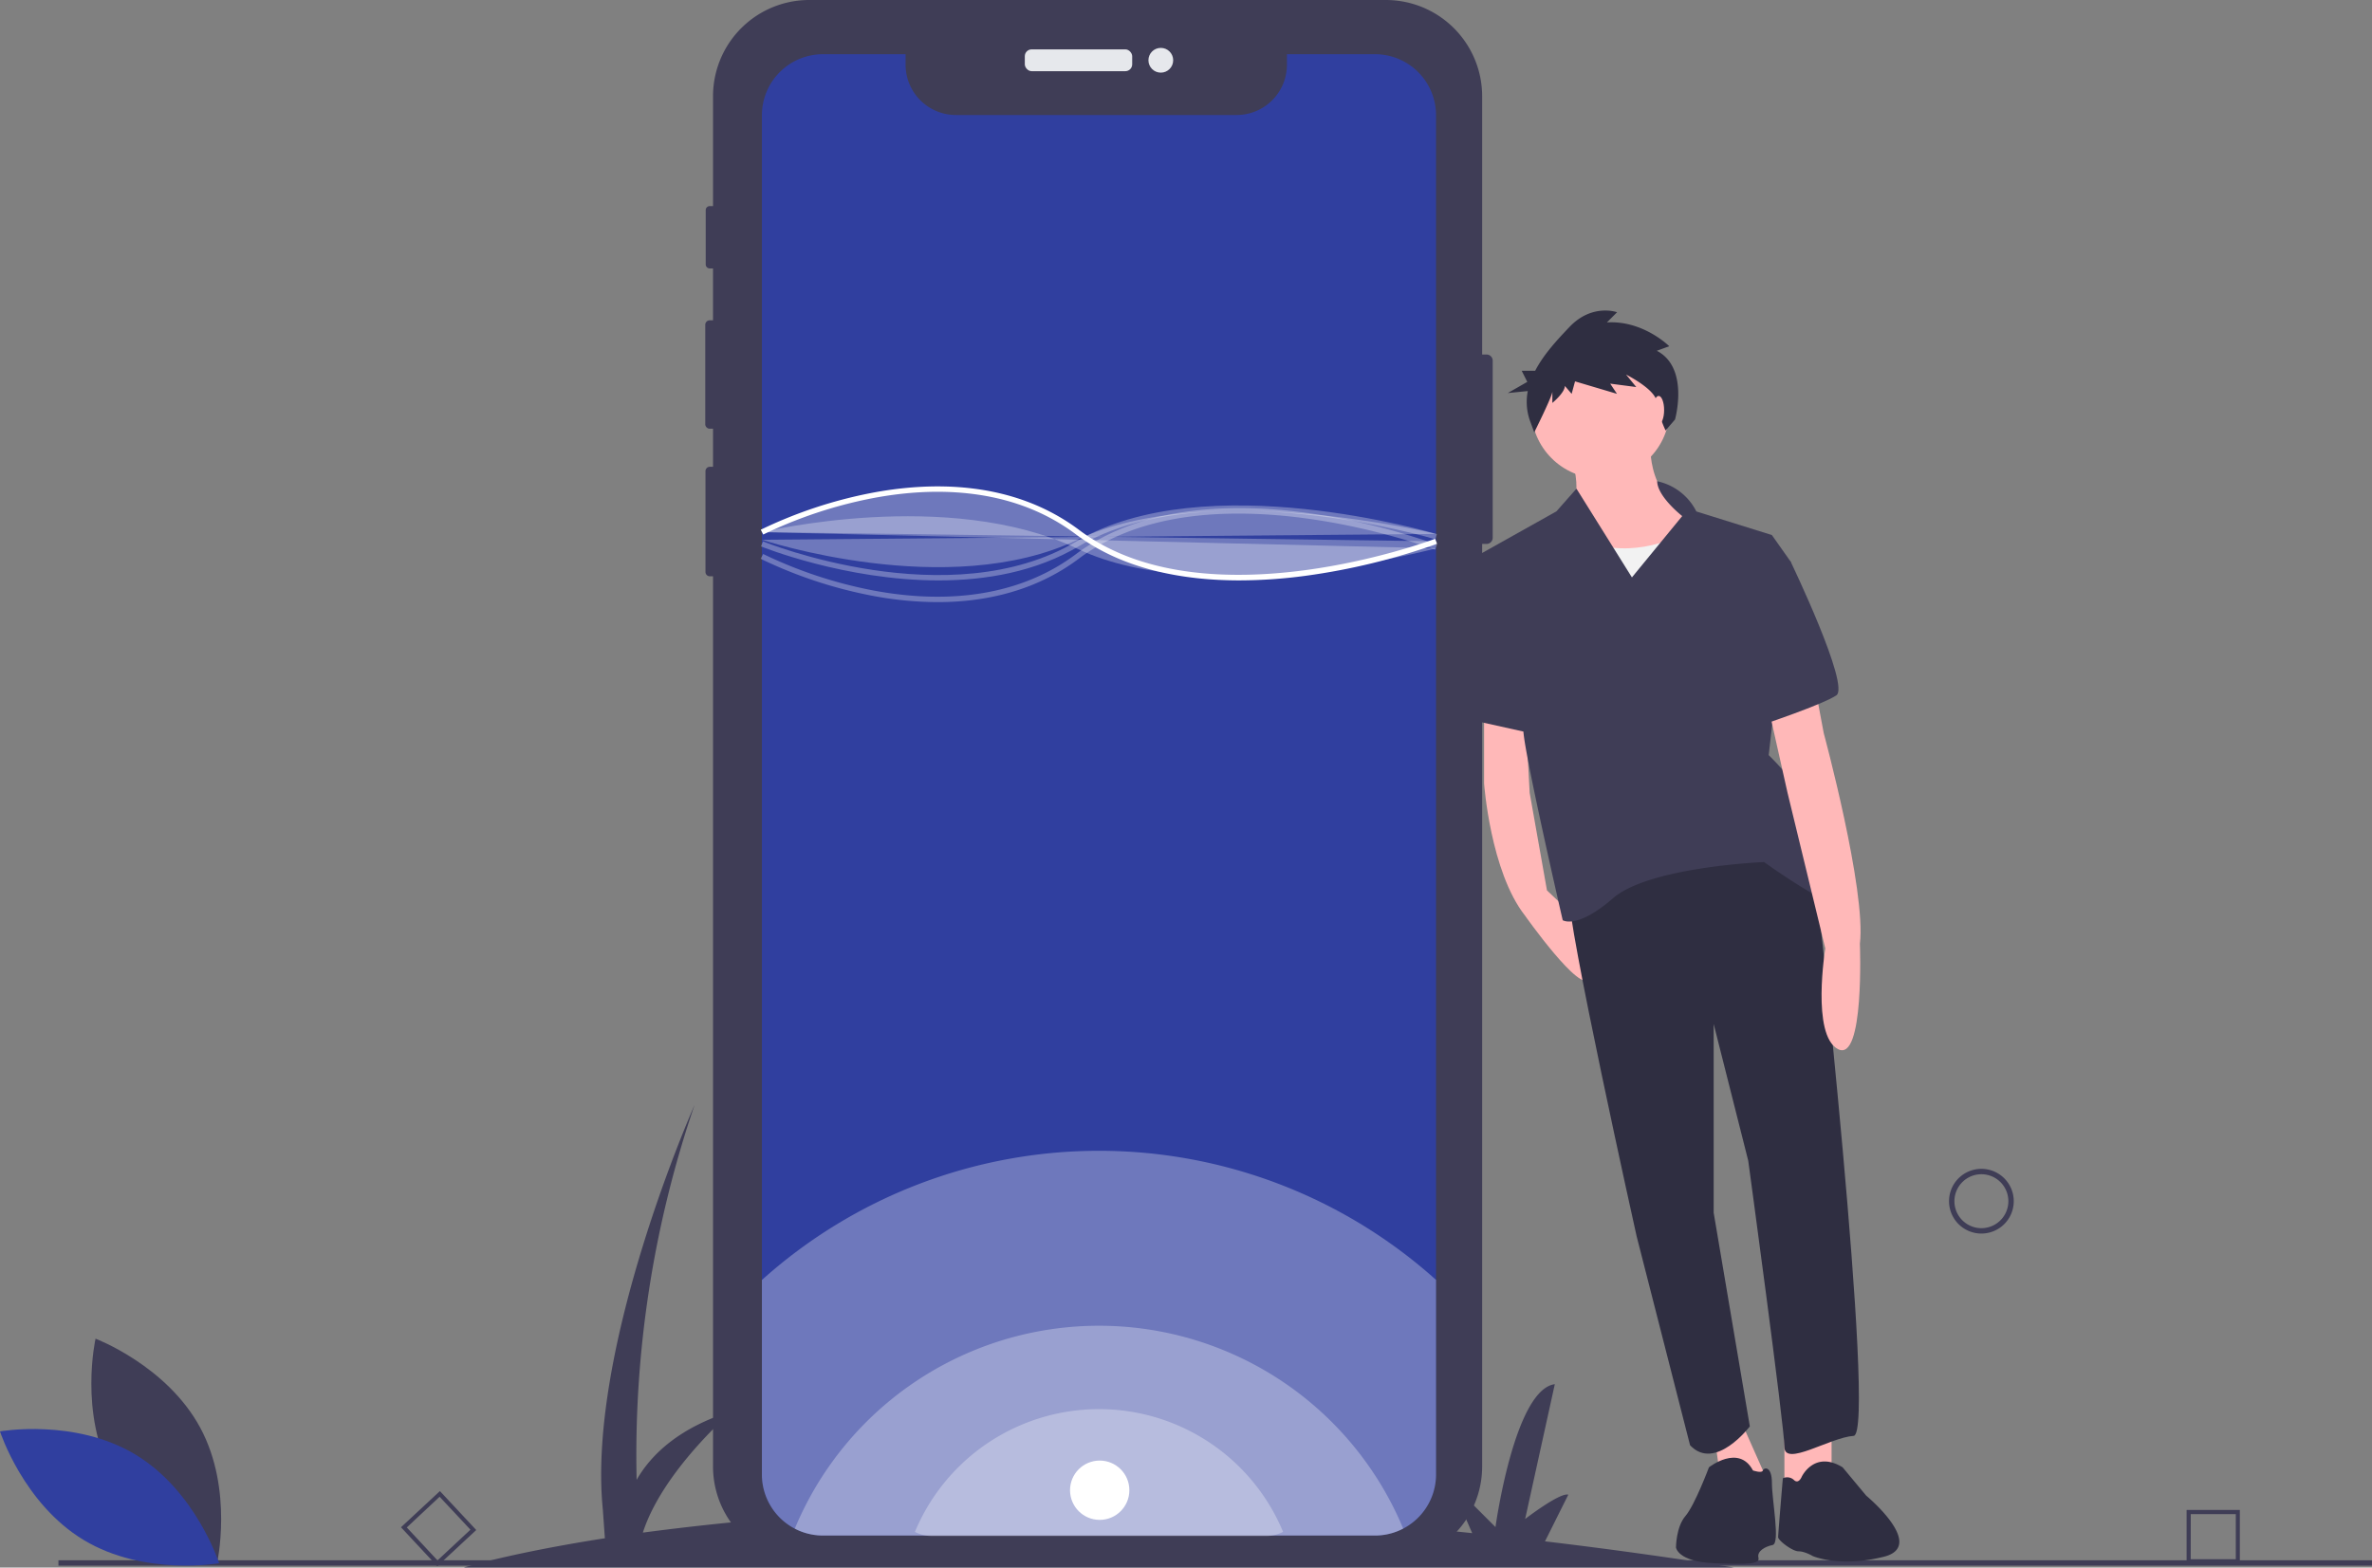 <svg id="Layer_1" data-name="Layer 1" xmlns="http://www.w3.org/2000/svg" viewBox="0 0 879.5 581.35"><rect x="0" y="0" width="879.5" height="581.35" fill="#808080" stroke="none"/><defs><style>.cls-1{fill:#3f3d56;}.cls-2{fill:#e6e8ec;}.cls-3{fill:#303f9f;}.cls-4,.cls-5{fill:#fff;}.cls-4{opacity:0.3;isolation:isolate;}.cls-6{fill:#ffb8b8;}.cls-7{fill:#2f2e41;}.cls-8{fill:#f2f2f2;}</style></defs><title>Untitled-2</title><path class="cls-1" d="M1163,829.35q-36.48-5.72-70.14-9.71l8.64-17.29c-3-1-16,9-16,9l11-50c-15,2-22,53-22,53l-17-17,8.37,19.25c-68.68-7.22-127.95-9.47-177.77-9l7.4-14.8c-3-1-16,9-16,9l11-50c-15,2-22,53-22,53l-17-17,8.86,20.39a998.2,998.2,0,0,0-102,8.21c7.38-23,33.16-45.1,33.16-45.1-19.82,6.17-30.13,16.21-35.47,25.53a401.59,401.59,0,0,1,21.47-139s-40,90-34,150l.76,10.66c-34.8,5.43-52.26,10.84-52.26,10.84Z" transform="translate(-520 -248)"/><path class="cls-1" d="M1254.67,705.49a12,12,0,1,1,12-12A12,12,0,0,1,1254.67,705.49Zm0-22a10,10,0,1,0,10,10A10,10,0,0,0,1254.67,683.49Z" transform="translate(-520 -248)"/><path class="cls-1" d="M1350.5,827.78h-19.74V808h19.74Zm-18.22-1.52H1349V809.55h-16.7Z" transform="translate(-520 -248)"/><path class="cls-1" d="M682.14,828.86l-13.46-14.44L683.11,801l13.47,14.44Zm-11.31-14.37,11.39,12.22,12.21-11.39L683,803.1Z" transform="translate(-520 -248)"/><rect class="cls-1" x="21.67" y="578.66" width="857.83" height="2"/><path class="cls-1" d="M1073.47,381.76v65.68a2.29,2.29,0,0,1-2.29,2.29h-1.62V791.88a35.71,35.71,0,0,1-35.7,35.7H820.07a35.68,35.68,0,0,1-35.69-35.7h0V461.73H783.2a1.61,1.61,0,0,1-1.62-1.61V422.74a1.61,1.61,0,0,1,1.61-1.62h1.19V407h-1.2a1.68,1.68,0,0,1-1.68-1.7V368.47a1.69,1.69,0,0,1,1.68-1.69h1.2V347.56h-1.21a1.5,1.5,0,0,1-1.5-1.5h0V325.94a1.49,1.49,0,0,1,1.5-1.51h1.21V283.69A35.68,35.68,0,0,1,820.07,248h213.78a35.71,35.71,0,0,1,35.71,35.69v95.78h1.62A2.29,2.29,0,0,1,1073.47,381.76Z" transform="translate(-520 -248)"/><rect class="cls-2" x="379.98" y="18.31" width="39.82" height="8.09" rx="2.54"/><circle class="cls-2" cx="430.41" cy="22.35" r="4.59"/><path class="cls-3" d="M1052.46,290.75V794.84a22.65,22.65,0,0,1-22.65,22.64H825.16a22.54,22.54,0,0,1-10.46-2.55,21.17,21.17,0,0,1-2.2-1.3,22.66,22.66,0,0,1-10-18.79V290.75a22.65,22.65,0,0,1,22.65-22.65h30.63V272a18.65,18.65,0,0,0,18.65,18.65H978.52A18.65,18.65,0,0,0,997.17,272V268.1h32.64a22.64,22.64,0,0,1,22.65,22.64Z" transform="translate(-520 -248)"/><path class="cls-4" d="M1052.46,722.68v72.16a22.65,22.65,0,0,1-22.65,22.64H825.16a22.54,22.54,0,0,1-10.46-2.55,21.17,21.17,0,0,1-2.2-1.3,22.66,22.66,0,0,1-10-18.79V722.71A187,187,0,0,1,1052.46,722.68Z" transform="translate(-520 -248)"/><path class="cls-4" d="M1040.29,814.91a22.37,22.37,0,0,1-10.48,2.57H825.16a22.54,22.54,0,0,1-10.46-2.55,122.16,122.16,0,0,1,225.59,0Z" transform="translate(-520 -248)"/><path class="cls-4" d="M995.75,816.12a13.61,13.61,0,0,1-6.34,1.56H865.57a13.68,13.68,0,0,1-6.33-1.55,73.93,73.93,0,0,1,136.51,0Z" transform="translate(-520 -248)"/><path class="cls-5" d="M979.55,463.25c-20.53,0-43.06-3.91-60.65-17.1-24.49-18.36-54.66-17.38-75.65-13.33A164.91,164.91,0,0,0,803,446.24l-.92-1.78a167,167,0,0,1,40.76-13.59c21.41-4.14,52.2-5.14,77.29,13.68,47,35.25,131.16,3.59,132,3.27l.72,1.87a242.85,242.85,0,0,1-48.71,11.85A186.89,186.89,0,0,1,979.55,463.25Z" transform="translate(-520 -248)"/><path class="cls-4" d="M802.5,445.35s69-16.71,117,6.17,133-.17,133-.17" transform="translate(-520 -248)"/><path class="cls-4" d="M867.64,471.31a131.9,131.9,0,0,1-24.83-2.48,166.59,166.59,0,0,1-40.76-13.59l.92-1.78a164.91,164.91,0,0,0,40.28,13.42c21,4.06,51.16,5,75.65-13.33,25.07-18.8,60.18-18.75,85.21-15.39A242.2,242.2,0,0,1,1052.82,450l-.72,1.86c-.84-.32-85-32-132,3.27C903.65,467.49,884.74,471.31,867.64,471.31Z" transform="translate(-520 -248)"/><path class="cls-4" d="M868,463.26c-34.63,0-65.39-12.43-65.85-12.62l.76-1.85c.69.29,69.09,27.9,116.1.07,47.83-28.32,132.91-3,133.76-2.78l-.58,1.91c-.84-.26-85.09-25.28-132.16,2.59C904,460.09,885.47,463.26,868,463.26Z" transform="translate(-520 -248)"/><path class="cls-4" d="M802.51,448.18s69,22.88,117,0,133-2.16,133-2.16" transform="translate(-520 -248)"/><path class="cls-6" d="M1070.27,509.4v29.15s2.33,32.65,15.16,49c0,0,21,29.74,23.9,23.32l-3.59-21.11-12.15-11.54-6.41-36.15-1.75-32.65Z" transform="translate(-520 -248)"/><polygon class="cls-6" points="679.12 524.94 679.12 546.51 661.63 552.93 661.63 527.86 679.12 524.94"/><polygon class="cls-6" points="643.56 522.61 655.22 548.85 638.89 555.84 635.39 530.19 643.56 522.61"/><path class="cls-7" d="M1192.71,569.45s23.32,210.49,14.58,211.07-25.66,11.66-25.66,4.08-13.41-106.11-13.41-106.11l-12.82-50.73v70L1168.81,777s-12.83,16.91-22.16,7l-19.82-77.55s-26.24-117.77-25.08-127.1C1101.75,579.37,1161.81,528.06,1192.71,569.45Z" transform="translate(-520 -248)"/><path class="cls-7" d="M1188.05,795.68s4.66-9.91,15.16-3.5l8.74,10.5s22.55,18.67,6.55,22.67c-16.49,4.12-26.37-.26-26.37-.26s-2.92-1.75-5.25-1.75-7.58-4.08-7.58-5.25,1.75-21.83,1.75-21.83a3.69,3.69,0,0,1,4.08.59C1186.88,798.6,1188.05,795.68,1188.05,795.68Z" transform="translate(-520 -248)"/><path class="cls-7" d="M1153.65,792.18s11.07-8.74,16.32,1.17c0,0,3.31,1.16,3.69,0S1177,791.6,1177,798s3.16,22.41.25,23-5.83,2.33-5.25,4.66-3.16,2.66-16.57,2.08-14-5.83-14-5.83,0-7.58,3.5-11.66S1153.65,792.18,1153.65,792.18Z" transform="translate(-520 -248)"/><path class="cls-6" d="M1132.07,410.28s-2.91,21.57,15.75,29.15-41.4,32.65-47.23,18.08,1.16-19.24,1.16-19.24,5.83-5.83.59-21.58Z" transform="translate(-520 -248)"/><circle class="cls-6" cx="593.42" cy="151.79" r="25.65"/><path class="cls-8" d="M1143.15,446.43s-17.49,9.33-34.4,2.33-16.32,23.32-16.32,23.32l8.74,22.74,60.64-5.83-4.08-35Z" transform="translate(-520 -248)"/><path class="cls-1" d="M1134.46,426.48a21.17,21.17,0,0,1,14.52,11.2l28,8.75,7,9.91-8.17,71.72S1191,542.63,1191,550.8s18.66,36.15,9.33,32.65-26.24-15.74-26.24-15.74-42.56,1.74-56,13.41-18.66,8.16-18.66,8.16-14-60.64-14.57-70-16.91-65.3-16.91-65.3l29.15-16.33,7.43-8.42,20.56,32.91,18.65-22.74S1134.52,432.18,1134.46,426.48Z" transform="translate(-520 -248)"/><path class="cls-6" d="M1192.71,501.24l3.5,18.65S1212,578.2,1209.62,598c0,0,1.75,44.32-8.16,39.07s-4.67-37.32-4.67-37.32l-14-57.72-7.58-33.82Z" transform="translate(-520 -248)"/><path class="cls-1" d="M1178.13,452.84l5.84,3.5s22.15,46.06,16.9,49.56-28,11.08-28,11.08Z" transform="translate(-520 -248)"/><polygon class="cls-1" points="561.93 206.01 548.23 205.72 545.02 211.26 549.1 267.81 570.09 272.48 561.93 206.01"/><path class="cls-7" d="M1134.31,378.09l4.62-1.68s-9.67-9.67-23.12-8.83l3.78-3.78s-9.24-3.37-17.65,5.46c-4.42,4.64-9.54,10.1-12.72,16.24h-5l2.07,4.13-7.23,4.14,7.42-.74a20.92,20.92,0,0,0,.7,10.7l1.69,4.62s6.72-13.45,6.72-15.13v4.21s4.63-3.79,4.63-6.31l2.52,2.94,1.26-4.62,15.55,4.62-2.52-3.78,9.67,1.26-3.78-4.62s10.93,5.46,11.35,10.09,3.3,10.65,3.3,10.65l3.5-4.08S1146.5,384.39,1134.31,378.09Z" transform="translate(-520 -248)"/><ellipse class="cls-6" cx="614.99" cy="152.08" rx="2.04" ry="5.25"/><path class="cls-1" d="M561.63,795C574.06,818.07,600.44,828,600.44,828s6.23-27.48-6.2-50.52-38.81-33-38.81-33S549.21,772,561.63,795Z" transform="translate(-520 -248)"/><path class="cls-3" d="M570.18,787.43c22.43,13.5,31.08,40.32,31.08,40.32s-27.74,4.92-50.18-8.58S520,778.86,520,778.86,547.74,773.93,570.18,787.43Z" transform="translate(-520 -248)"/><path class="cls-4" d="M802.51,445.35s69-36,117,0,133,3.4,133,3.4" transform="translate(-520 -248)"/><circle class="cls-5" cx="407.75" cy="552.68" r="11"/></svg>